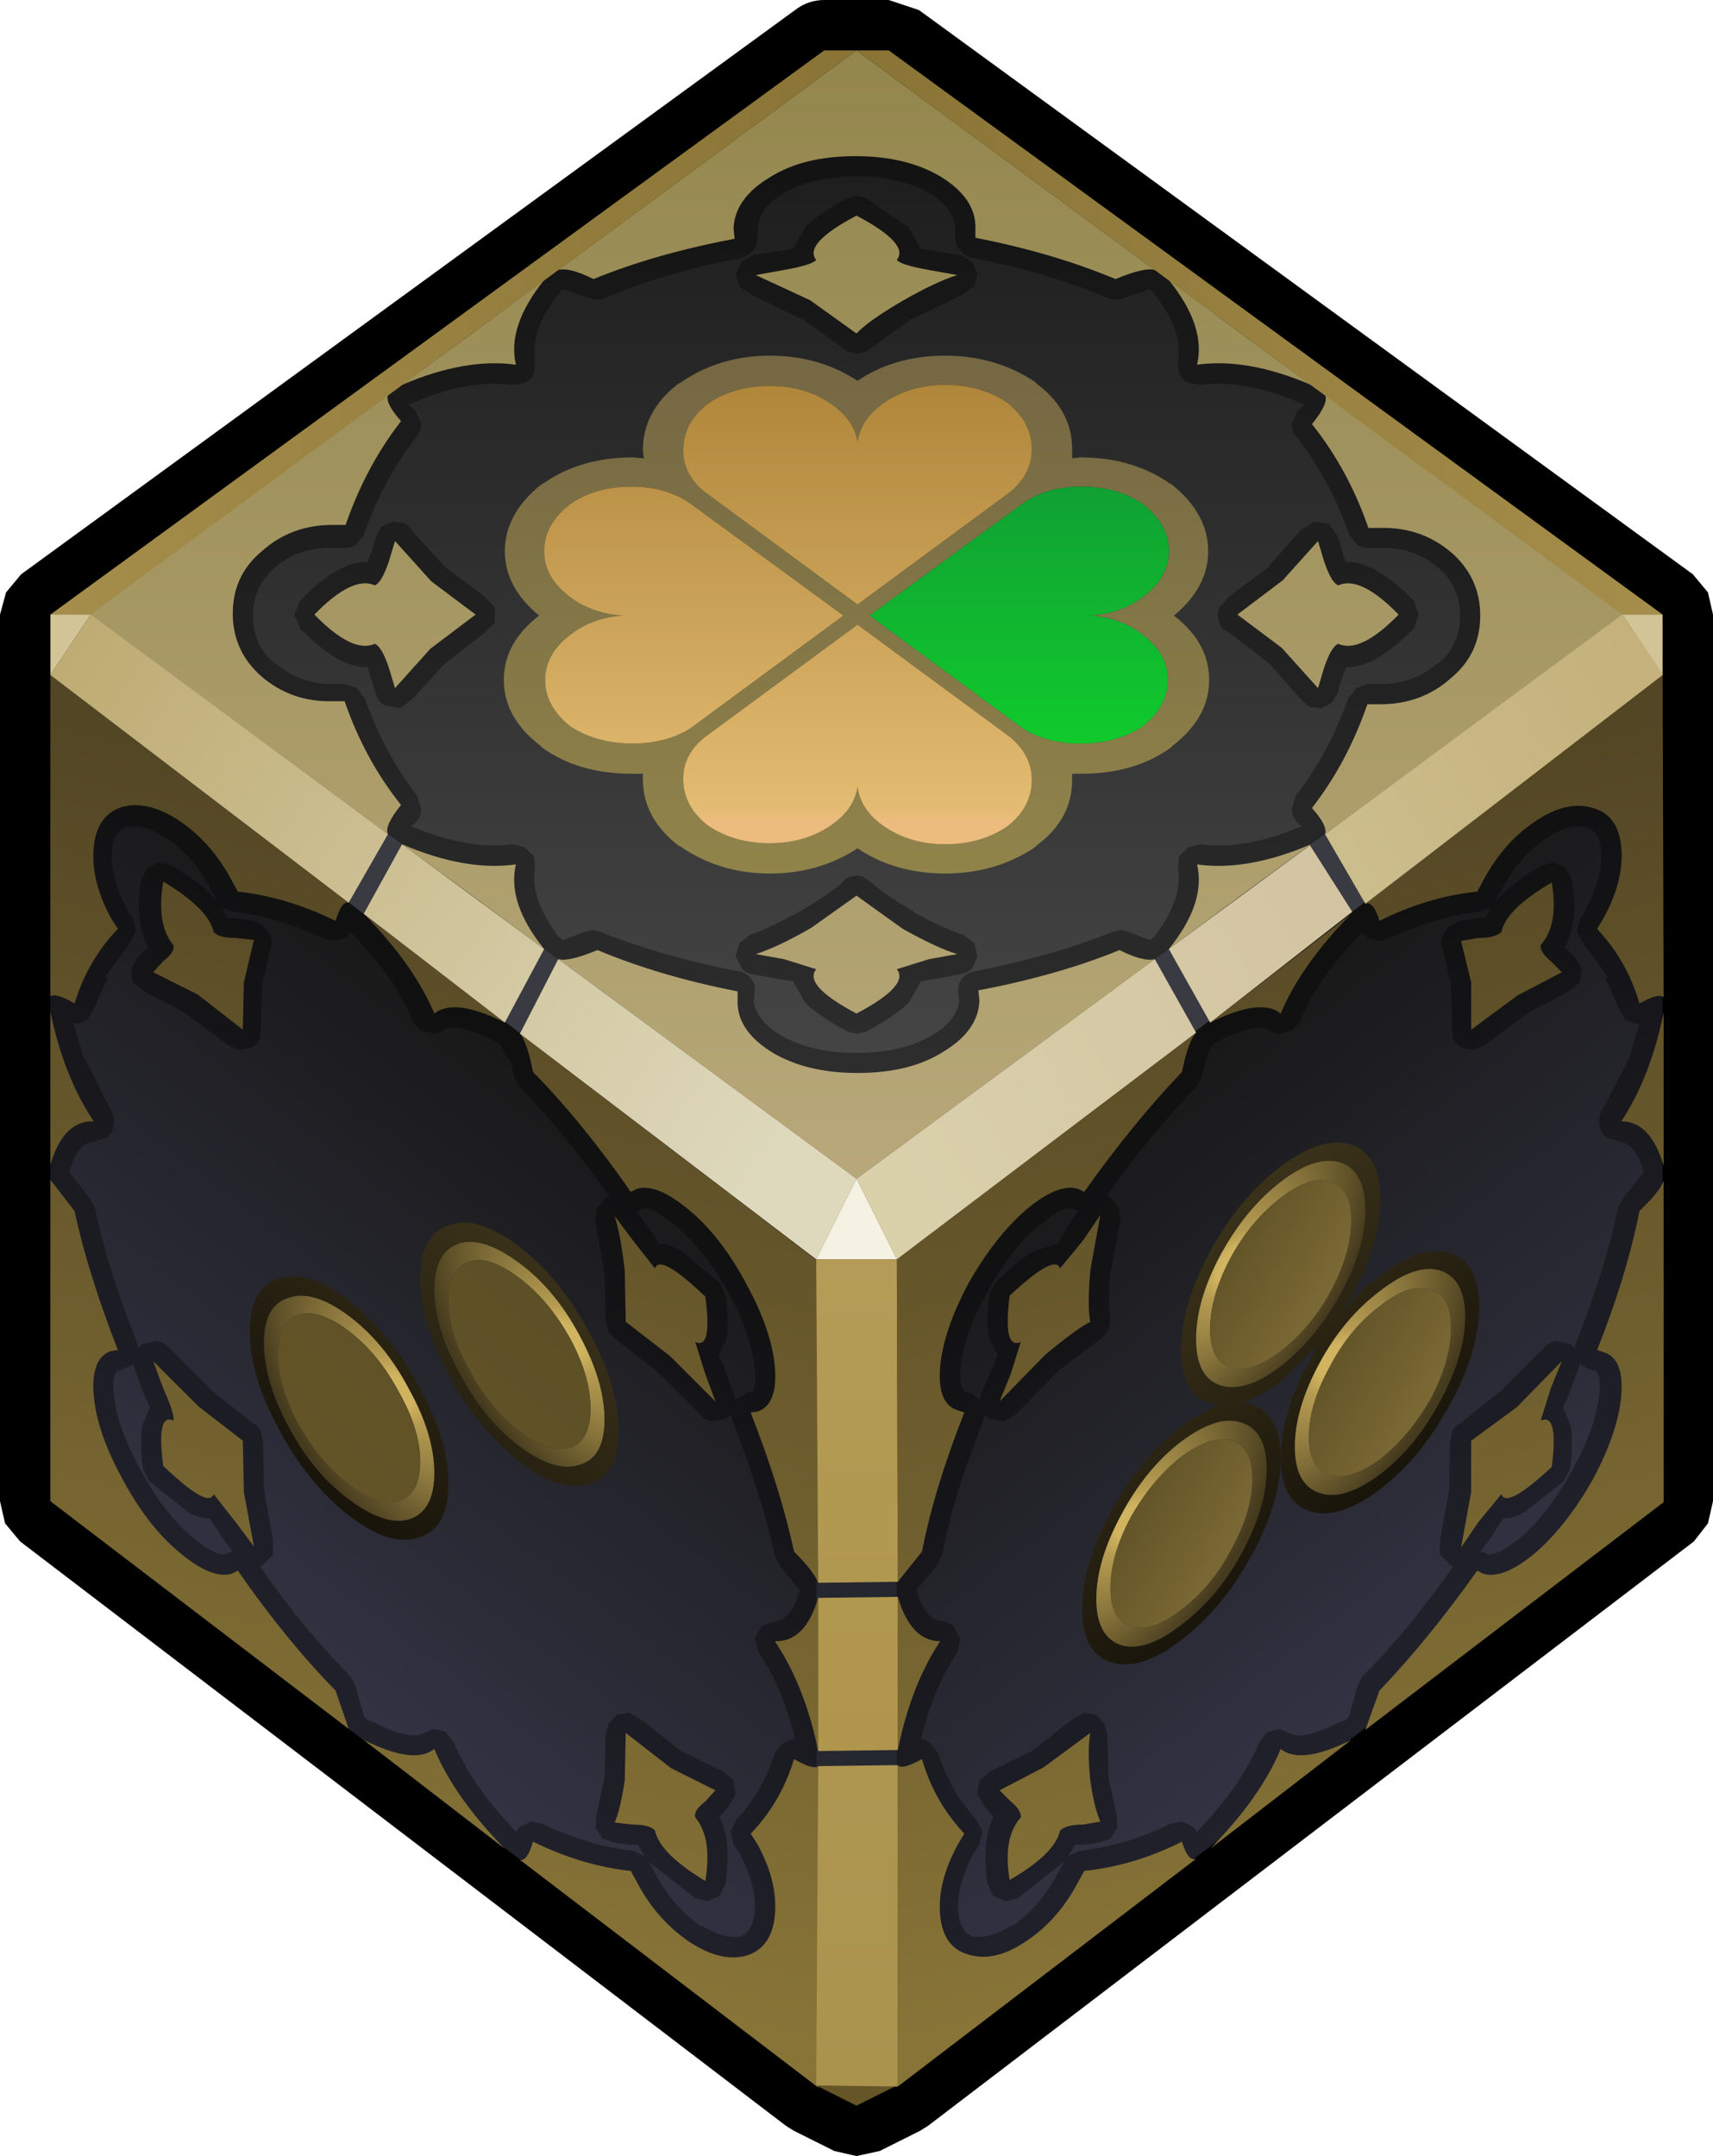 <?xml version="1.0" encoding="UTF-8" standalone="no"?>
<svg xmlns:xlink="http://www.w3.org/1999/xlink" height="107.0px" width="85.0px" xmlns="http://www.w3.org/2000/svg">
  <g transform="matrix(1.0, 0.0, 0.0, 1.0, 42.5, 52.5)">
    <path d="M3.1 -52.0 L41.5 -24.0 42.25 -23.1 42.5 -22.0 42.5 22.0 42.25 23.1 41.55 24.0 3.55 53.0 3.15 53.25 1.15 54.25 0.0 54.5 -1.1 54.25 -3.1 53.25 -3.5 53.0 -41.5 24.0 -42.25 23.1 -42.5 22.0 -42.5 -22.0 -42.2 -23.1 -41.45 -24.0 -3.05 -52.0 Q-2.4 -52.5 -1.6 -52.5 L1.6 -52.5 3.1 -52.0" fill="#000000" fill-rule="evenodd" stroke="none"/>
    <path d="M38.0 -22.0 L40.0 -19.0 2.0 10.0 0.0 6.0 38.0 -22.0 M-40.0 -19.0 L-38.0 -22.0 0.0 6.0 -2.0 10.0 -40.0 -19.0" fill="#595966" fill-rule="evenodd" stroke="none"/>
    <path d="M-38.0 -22.0 L0.0 -50.0 38.0 -22.0 0.0 6.0 -38.0 -22.0" fill="url(#gradient0)" fill-rule="evenodd" stroke="none"/>
    <path d="M0.0 6.0 L2.0 10.0 -2.0 10.0 0.0 6.0" fill="#f5f2eb" fill-rule="evenodd" stroke="none"/>
    <path d="M40.0 -19.0 L40.0 22.0 2.0 51.0 2.0 10.0 40.0 -19.0" fill="url(#gradient1)" fill-rule="evenodd" stroke="none"/>
    <path d="M2.0 51.0 L-2.0 51.0 -2.0 10.0 2.0 10.0 2.0 51.0" fill="url(#gradient2)" fill-rule="evenodd" stroke="none"/>
    <path d="M-2.0 51.0 L-40.0 22.0 -40.0 -19.0 -2.0 10.0 -2.0 51.0" fill="url(#gradient3)" fill-rule="evenodd" stroke="none"/>
    <path d="M0.6 -50.8 L15.4 -39.9 15.7 -39.6 16.1 -39.4 23.15 -34.2 23.45 -33.85 23.85 -33.7 38.65 -22.8 39.0 -22.35 40.85 -19.6 41.05 -18.95 41.05 -3.0 41.0 -2.6 40.95 -2.55 41.0 -2.3 41.0 5.3 40.9 5.7 41.0 6.05 41.0 22.0 40.9 22.45 40.6 22.8 25.8 34.1 25.35 34.3 25.05 34.65 18.05 40.05 17.6 40.25 17.3 40.6 2.5 51.9 1.8 52.1 1.45 52.0 0.0 52.05 -1.45 52.0 -1.8 52.1 -2.5 51.9 -17.3 40.6 -17.6 40.25 -18.05 40.05 -25.05 34.65 -25.35 34.3 -25.8 34.1 -40.6 22.8 -40.9 22.45 -41.0 22.0 -41.0 6.05 -40.9 5.7 -41.0 5.3 -41.0 -2.3 -40.95 -2.55 -41.0 -2.6 -41.05 -3.0 -41.05 -18.95 -40.85 -19.6 -39.0 -22.35 -38.65 -22.8 -23.85 -33.7 -23.45 -33.85 -23.15 -34.2 -16.1 -39.4 -15.7 -39.6 -15.4 -39.9 -0.6 -50.8 0.0 -51.0 0.6 -50.8 M22.15 -32.45 Q19.3 -33.7 17.05 -33.4 L16.45 -33.5 Q16.1 -33.7 16.0 -34.0 L15.95 -34.6 Q16.2 -36.15 14.75 -37.95 L14.65 -38.1 14.55 -38.15 13.25 -37.7 Q12.85 -37.55 12.5 -37.7 9.45 -39.0 5.7 -39.7 5.35 -39.8 5.15 -40.05 4.9 -40.35 4.9 -40.7 L4.9 -41.15 Q4.85 -42.15 3.65 -42.9 2.15 -43.75 0.0 -43.75 -2.15 -43.75 -3.65 -42.9 -4.85 -42.15 -4.9 -41.15 L-4.9 -40.7 Q-4.9 -40.35 -5.15 -40.05 -5.35 -39.8 -5.7 -39.7 -9.45 -39.0 -12.5 -37.7 -12.85 -37.55 -13.25 -37.7 L-14.55 -38.15 -14.65 -38.1 -14.75 -37.95 Q-16.2 -36.15 -15.95 -34.6 L-16.0 -34.0 Q-16.1 -33.7 -16.45 -33.5 L-17.05 -33.4 Q-19.3 -33.7 -22.15 -32.45 L-22.25 -32.45 -21.85 -32.05 -21.6 -31.45 Q-21.6 -31.1 -21.85 -30.8 -23.5 -28.7 -24.45 -25.95 L-24.85 -25.45 Q-25.1 -25.3 -25.4 -25.3 L-26.05 -25.3 Q-27.7 -25.35 -28.9 -24.3 -29.95 -23.35 -29.95 -21.95 -29.95 -20.5 -28.9 -19.6 L-28.85 -19.6 Q-27.65 -18.55 -26.0 -18.55 L-25.35 -18.55 -24.8 -18.35 -24.4 -17.85 Q-23.45 -15.15 -21.8 -13.0 L-21.6 -12.35 Q-21.6 -12.0 -21.85 -11.7 L-22.1 -11.5 Q-19.3 -10.3 -17.05 -10.6 L-16.45 -10.45 -16.0 -10.0 -15.95 -9.35 Q-16.2 -7.95 -14.85 -6.1 L-14.75 -6.0 -14.7 -5.95 -14.65 -5.9 -14.55 -5.85 -13.5 -6.25 -13.1 -6.35 -12.7 -6.25 Q-9.7 -5.05 -5.9 -4.3 -5.5 -4.25 -5.25 -3.95 -5.0 -3.65 -5.05 -3.25 L-5.1 -2.8 Q-4.95 -1.85 -3.8 -1.15 -2.3 -0.25 -0.05 -0.25 L0.05 -0.25 Q2.3 -0.25 3.8 -1.15 4.95 -1.85 5.1 -2.8 L5.05 -3.25 Q5.0 -3.65 5.25 -3.95 5.5 -4.25 5.9 -4.3 9.7 -5.05 12.7 -6.25 L13.1 -6.35 13.5 -6.25 14.55 -5.85 14.65 -5.9 14.7 -5.95 14.75 -6.0 14.85 -6.1 Q16.2 -7.95 15.95 -9.35 L16.0 -10.0 16.45 -10.45 17.05 -10.6 Q19.3 -10.3 22.1 -11.5 L21.85 -11.7 Q21.6 -12.0 21.6 -12.35 L21.8 -13.0 Q23.45 -15.15 24.4 -17.85 L24.8 -18.35 25.35 -18.55 26.0 -18.55 Q27.65 -18.55 28.85 -19.6 L28.9 -19.6 Q29.95 -20.5 29.95 -21.95 29.95 -23.35 28.9 -24.3 27.7 -25.35 26.05 -25.3 L25.4 -25.3 Q25.1 -25.3 24.85 -25.45 L24.45 -25.95 Q23.5 -28.7 21.85 -30.8 21.6 -31.1 21.6 -31.45 L21.85 -32.05 22.25 -32.45 22.15 -32.45 M22.7 -26.6 L23.45 -26.5 23.9 -25.85 24.15 -25.0 24.15 -24.95 24.3 -24.6 Q25.65 -24.7 27.65 -22.7 L27.9 -22.0 27.65 -21.3 Q25.65 -19.3 24.3 -19.4 L24.15 -19.0 24.15 -18.95 Q23.95 -18.55 23.9 -18.15 L23.6 -17.65 23.1 -17.35 22.5 -17.4 22.05 -17.8 20.45 -19.6 18.5 -21.1 Q18.1 -21.25 18.0 -21.6 17.85 -22.0 18.0 -22.35 L18.5 -22.9 20.5 -24.4 20.45 -24.4 22.05 -26.2 22.7 -26.6 M0.5 -42.65 L2.6 -41.2 3.2 -40.15 3.8 -40.05 5.15 -39.85 5.75 -39.5 6.0 -38.9 5.85 -38.3 5.3 -37.9 2.75 -36.65 2.75 -36.7 0.75 -35.25 Q0.55 -35.05 0.3 -35.0 L0.0 -34.95 -0.25 -35.0 Q-0.55 -35.05 -0.7 -35.25 L-2.8 -36.75 -2.8 -36.7 -5.25 -37.9 -5.8 -38.25 -6.0 -38.9 -5.7 -39.5 -5.15 -39.85 -3.8 -40.05 -3.75 -40.05 -3.15 -40.15 -2.55 -41.2 Q-2.0 -41.85 -0.45 -42.65 L0.0 -42.8 0.5 -42.65 M0.3 -9.0 L0.75 -8.7 Q1.25 -8.2 2.85 -7.25 L2.8 -7.25 Q4.35 -6.4 5.3 -6.1 L5.85 -5.7 6.0 -5.05 5.75 -4.45 Q5.5 -4.2 5.15 -4.15 L3.8 -3.9 3.2 -3.8 2.6 -2.75 Q2.0 -2.15 0.5 -1.3 L0.0 -1.2 -0.45 -1.3 Q-2.0 -2.15 -2.55 -2.75 L-3.15 -3.8 -3.75 -3.9 -3.8 -3.9 -5.15 -4.15 Q-5.5 -4.2 -5.7 -4.45 L-6.0 -5.05 -5.8 -5.7 -5.3 -6.1 Q-4.3 -6.45 -2.75 -7.3 -1.25 -8.2 -0.7 -8.7 -0.55 -8.95 -0.25 -9.0 L0.0 -9.05 0.3 -9.0 M17.85 -0.75 L17.75 -0.75 17.6 -0.55 17.35 0.0 17.15 0.9 16.9 1.4 Q14.65 3.7 12.4 6.85 L12.55 6.9 13.0 7.4 13.1 8.05 12.6 10.7 12.6 10.65 Q12.45 12.25 12.6 12.9 L12.5 13.55 12.05 14.0 10.05 15.5 10.0 15.55 7.9 17.7 7.3 18.05 6.6 17.9 6.35 17.7 6.3 18.0 Q4.8 21.7 4.25 24.7 L3.95 25.25 3.0 26.35 3.0 26.4 3.0 26.5 Q3.4 27.8 4.15 27.95 4.5 27.95 4.8 28.2 L5.15 28.85 5.0 29.5 Q3.8 31.3 3.2 33.8 3.5 33.85 3.7 34.05 L4.05 34.5 Q4.65 36.4 5.95 37.8 L6.25 38.4 6.1 39.05 5.75 39.55 5.75 39.6 Q4.95 41.1 5.05 42.45 5.15 43.35 5.75 43.6 L5.7 43.6 Q6.6 43.75 7.7 43.05 L7.7 43.1 Q9.15 42.1 10.0 40.45 L10.3 39.9 8.0 41.7 7.4 41.85 6.8 41.6 6.5 41.0 Q6.2 38.85 6.8 37.65 L6.65 37.5 6.35 37.15 6.0 36.55 6.1 35.85 6.65 35.4 8.7 34.4 10.75 32.8 11.3 32.5 11.9 32.6 12.3 33.05 12.45 33.6 12.5 35.7 12.9 37.55 12.95 38.2 12.6 38.75 12.0 38.95 11.3 39.05 11.1 39.05 10.85 39.05 10.5 39.65 10.65 39.55 11.1 39.35 Q13.35 39.1 15.6 38.0 L16.15 37.9 16.7 38.15 16.9 38.4 Q19.1 36.1 20.0 33.95 L20.4 33.45 21.0 33.3 21.55 33.55 Q22.25 33.85 24.0 32.95 L24.3 32.85 24.45 32.65 24.85 31.2 25.1 30.7 Q27.4 28.4 29.6 25.25 L29.45 25.15 28.95 24.65 28.95 23.95 29.4 21.45 29.45 19.15 29.55 18.55 Q29.7 18.25 30.0 18.1 L31.95 16.55 34.1 14.4 Q34.35 14.1 34.75 14.05 L35.4 14.2 35.65 14.4 35.7 14.15 Q37.2 10.35 37.8 7.4 L38.1 6.9 39.05 5.7 39.05 5.6 Q38.65 4.25 37.85 4.15 L37.2 3.95 Q36.9 3.7 36.85 3.3 36.8 2.9 37.0 2.6 L38.35 0.0 38.85 -1.7 38.75 -1.7 38.7 -1.7 38.6 -1.7 38.15 -1.9 37.85 -2.4 37.15 -4.0 37.3 -4.0 36.05 -5.7 35.75 -6.3 35.9 -6.9 36.2 -7.35 36.2 -7.4 Q37.05 -9.0 36.95 -10.35 36.85 -11.2 36.3 -11.4 L36.25 -11.45 Q35.35 -11.65 34.25 -10.9 32.85 -10.0 32.0 -8.3 L31.7 -7.75 Q32.45 -8.65 34.0 -9.55 L34.65 -9.7 35.2 -9.4 35.5 -8.85 Q35.85 -6.75 35.15 -5.5 L35.2 -5.45 35.65 -5.0 36.0 -4.4 35.9 -3.75 35.35 -3.3 33.35 -2.25 31.2 -0.65 30.65 -0.4 30.05 -0.5 Q29.75 -0.65 29.6 -0.95 L29.55 -1.55 29.5 -3.6 29.1 -5.35 Q28.95 -5.7 29.05 -6.0 L29.35 -6.5 29.9 -6.8 30.65 -6.9 30.85 -6.95 31.2 -6.95 31.5 -7.5 31.35 -7.4 30.9 -7.25 Q28.65 -7.0 26.4 -5.9 L25.85 -5.8 25.3 -6.0 25.1 -6.25 Q22.9 -4.0 22.0 -1.8 L21.6 -1.35 21.0 -1.2 Q20.7 -1.2 20.45 -1.4 19.8 -1.75 18.1 -0.9 L18.0 -0.85 17.9 -0.8 17.85 -0.75 M36.85 16.7 Q36.95 15.8 36.7 15.55 L36.5 15.5 35.95 15.25 35.9 15.15 35.8 15.5 35.35 16.7 35.3 16.8 35.05 17.35 35.4 18.15 Q35.6 18.8 35.4 20.4 L35.1 21.0 33.15 22.55 Q32.5 22.9 32.1 22.85 L31.6 23.6 31.6 23.65 30.95 24.5 31.15 24.55 31.35 24.65 Q31.95 24.65 33.0 23.75 34.4 22.55 35.55 20.4 36.7 18.3 36.85 16.7 M10.4 8.5 L11.0 7.6 10.85 7.55 10.65 7.45 Q10.05 7.45 9.05 8.35 L9.05 8.3 Q7.6 9.55 6.45 11.7 5.3 13.8 5.15 15.45 5.1 16.3 5.35 16.55 L5.4 16.55 5.7 16.65 6.1 16.95 6.2 16.65 6.75 15.35 7.0 14.75 6.6 13.95 Q6.4 13.25 6.6 11.7 L6.95 11.1 Q8.15 9.9 8.9 9.55 L9.9 9.25 9.95 9.25 10.45 8.5 10.4 8.5 M0.0 34.15 L1.05 34.15 1.05 27.05 -0.9 27.05 -0.9 34.15 0.0 34.15 M-23.05 -26.6 L-22.5 -26.55 Q-22.2 -26.45 -22.05 -26.15 L-20.4 -24.35 -18.45 -22.9 -17.95 -22.35 -17.95 -21.6 -18.45 -21.1 -20.45 -19.55 -22.05 -17.8 -22.65 -17.35 -23.4 -17.5 Q-23.8 -17.7 -23.85 -18.1 L-24.15 -19.0 -24.25 -19.4 Q-25.65 -19.3 -27.6 -21.3 L-27.9 -22.0 -27.6 -22.7 Q-25.65 -24.7 -24.25 -24.6 L-24.15 -24.95 -24.1 -25.0 -23.85 -25.85 -23.6 -26.35 -23.05 -26.6 M-35.2 -9.4 L-34.65 -9.7 -34.0 -9.55 Q-32.45 -8.65 -31.7 -7.75 L-32.0 -8.3 Q-32.85 -10.0 -34.25 -10.9 -35.35 -11.65 -36.25 -11.45 L-36.3 -11.4 Q-36.85 -11.2 -36.95 -10.35 -37.05 -9.0 -36.2 -7.4 L-36.2 -7.35 -35.9 -6.9 -35.75 -6.3 -36.05 -5.7 -37.3 -4.0 -37.15 -4.0 -37.85 -2.4 -38.15 -1.9 -38.6 -1.7 -38.7 -1.7 -38.75 -1.7 -38.85 -1.7 -38.35 0.0 -38.3 0.0 -37.0 2.6 Q-36.8 2.9 -36.85 3.3 -36.9 3.7 -37.2 3.95 L-37.85 4.15 Q-38.65 4.25 -39.05 5.6 L-39.05 5.7 -38.1 6.9 -37.8 7.4 Q-37.2 10.35 -35.7 14.15 L-35.65 14.4 -35.4 14.2 -34.75 14.05 Q-34.35 14.1 -34.1 14.4 L-31.95 16.55 -30.0 18.1 Q-29.7 18.25 -29.55 18.55 L-29.45 19.15 -29.4 21.45 -28.95 23.95 -28.95 24.65 -29.45 25.15 -29.6 25.25 Q-27.4 28.4 -25.1 30.7 L-24.85 31.2 -24.45 32.65 -24.3 32.85 -24.0 32.95 Q-22.25 33.85 -21.55 33.55 L-21.0 33.3 -20.4 33.45 -20.0 33.95 Q-19.1 36.1 -16.9 38.4 L-16.7 38.15 -16.15 37.9 -15.6 38.0 Q-13.35 39.1 -11.1 39.35 L-10.65 39.55 -10.5 39.65 -10.85 39.05 -11.1 39.05 -11.3 39.05 -12.0 38.95 -12.6 38.75 -12.95 38.2 -12.9 37.55 -12.5 35.7 -12.45 33.6 -12.3 33.05 -11.9 32.6 -11.3 32.5 -10.75 32.8 -8.7 34.4 -6.65 35.4 -6.1 35.85 -6.0 36.55 -6.35 37.15 -6.65 37.5 -6.8 37.65 Q-6.2 38.85 -6.5 41.0 L-6.8 41.6 -7.4 41.85 -8.0 41.7 -10.3 39.9 -10.0 40.45 Q-9.15 42.1 -7.7 43.1 L-7.7 43.05 Q-6.6 43.75 -5.7 43.6 L-5.75 43.6 Q-5.15 43.35 -5.05 42.45 -4.95 41.1 -5.75 39.6 L-5.75 39.55 -6.1 39.05 -6.25 38.4 -5.95 37.8 Q-4.65 36.4 -4.05 34.5 L-3.7 34.05 -3.15 33.8 -3.05 33.8 Q-3.65 31.3 -4.85 29.5 L-5.05 28.8 -4.7 28.2 -4.0 27.95 Q-3.25 27.85 -2.85 26.55 L-2.8 26.45 -3.8 25.2 -4.05 24.7 Q-4.7 21.75 -6.15 18.0 L-6.25 17.7 -6.45 17.9 -7.15 18.05 Q-7.55 18.0 -7.75 17.7 L-9.9 15.55 -11.9 14.0 -12.3 13.6 -12.45 12.95 -12.5 10.7 -12.95 8.15 -12.9 7.5 -12.45 6.95 -12.25 6.9 Q-14.5 3.7 -16.75 1.4 L-17.0 0.9 -17.2 0.0 -17.35 0.0 -17.6 -0.55 -17.75 -0.75 -17.85 -0.75 -17.9 -0.8 -18.0 -0.85 -18.1 -0.9 Q-19.8 -1.75 -20.45 -1.4 -20.7 -1.2 -21.0 -1.2 L-21.6 -1.35 -22.0 -1.8 Q-22.9 -4.0 -25.1 -6.25 L-25.3 -6.0 -25.85 -5.8 -26.4 -5.9 Q-28.65 -7.0 -30.9 -7.25 L-31.35 -7.4 -31.5 -7.5 -31.2 -6.95 -30.85 -6.95 -30.65 -6.9 -29.9 -6.8 -29.35 -6.5 -29.05 -6.0 Q-28.95 -5.7 -29.1 -5.35 L-29.5 -3.6 -29.55 -1.55 -29.6 -0.95 Q-29.75 -0.65 -30.05 -0.5 L-30.65 -0.4 -31.2 -0.65 -33.35 -2.25 -35.35 -3.3 -35.9 -3.75 -36.0 -4.4 -35.65 -5.0 -35.2 -5.45 -35.15 -5.5 Q-35.85 -6.75 -35.5 -8.85 L-35.2 -9.4 M-9.75 9.25 Q-9.4 9.2 -8.75 9.55 L-6.8 11.15 -6.5 11.75 Q-6.3 13.3 -6.45 13.95 L-6.85 14.75 -6.55 15.3 -6.55 15.45 -6.1 16.65 -6.0 16.95 -5.9 16.9 -5.4 16.6 -5.2 16.6 Q-4.95 16.3 -5.05 15.45 -5.2 13.8 -6.3 11.75 -7.5 9.55 -8.9 8.4 -9.95 7.5 -10.55 7.45 L-10.75 7.55 -10.9 7.65 -10.3 8.45 -10.25 8.5 -9.8 9.25 -9.75 9.25 M-35.05 17.35 L-35.3 16.8 -35.35 16.7 -35.8 15.5 -35.9 15.15 -35.95 15.25 -36.5 15.5 -36.7 15.55 Q-36.95 15.8 -36.85 16.7 -36.7 18.3 -35.55 20.4 -34.4 22.55 -33.0 23.75 -31.95 24.65 -31.35 24.65 L-31.15 24.55 -30.95 24.5 -31.6 23.65 -31.6 23.6 -32.1 22.85 Q-32.5 22.9 -33.15 22.55 L-35.1 21.0 -35.4 20.4 Q-35.6 18.8 -35.4 18.15 L-35.05 17.35" fill="#000000" fill-opacity="0.353" fill-rule="evenodd" stroke="none"/>
    <path d="M26.0 -26.3 L25.4 -26.3 Q24.4 -29.2 22.6 -31.45 23.45 -32.5 23.25 -32.9 L38.05 -22.0 23.25 -11.1 Q23.4 -11.5 22.6 -12.4 24.35 -14.65 25.35 -17.55 L26.0 -17.55 Q28.05 -17.55 29.5 -18.85 30.95 -20.05 30.95 -21.95 30.95 -23.8 29.55 -25.05 28.05 -26.35 26.0 -26.3 M12.85 -38.65 Q9.75 -39.95 5.9 -40.7 L5.9 -41.15 Q5.95 -42.65 4.15 -43.75 2.45 -44.75 -0.05 -44.75 -2.65 -44.75 -4.3 -43.7 -6.05 -42.65 -6.1 -41.15 L-6.05 -40.65 Q-10.0 -39.9 -13.05 -38.65 -14.25 -39.25 -14.8 -39.1 L0.0 -50.0 14.8 -39.1 Q14.3 -39.25 12.85 -38.65 M3.6 -39.1 L5.0 -38.85 Q3.9 -38.5 2.25 -37.55 0.55 -36.55 0.0 -35.95 L-2.3 -37.6 -5.0 -38.85 -3.6 -39.1 Q-2.2 -39.35 -2.0 -39.6 -2.65 -40.4 0.0 -41.8 2.65 -40.4 2.0 -39.6 2.2 -39.35 3.6 -39.1 M19.0 -36.0 L22.55 -33.4 Q19.4 -34.75 16.9 -34.4 17.35 -36.3 15.5 -38.6 L19.0 -36.0 M2.3 -6.4 Q4.0 -5.45 5.0 -5.15 L3.6 -4.9 2.0 -4.4 Q2.65 -3.6 0.0 -2.2 -2.65 -3.6 -2.0 -4.4 L-3.6 -4.9 -5.0 -5.15 Q-3.9 -5.5 -2.25 -6.45 L0.0 -8.05 2.3 -6.4 M6.05 -3.35 Q10.0 -4.1 13.05 -5.35 14.25 -4.75 14.8 -4.9 L0.0 6.0 -14.8 -4.9 Q-14.3 -4.75 -12.85 -5.35 -9.75 -4.05 -5.9 -3.3 L-5.9 -2.85 Q-5.95 -1.35 -4.15 -0.25 -2.45 0.75 0.05 0.75 2.65 0.75 4.3 -0.3 6.05 -1.35 6.1 -2.85 L6.05 -3.35 M16.9 -9.6 Q19.4 -9.25 22.55 -10.6 L19.0 -8.0 15.5 -5.4 Q17.35 -7.7 16.9 -9.6 M23.9 -23.45 Q25.0 -23.95 26.9 -22.0 25.0 -20.05 23.9 -20.55 23.55 -20.4 23.2 -19.35 L22.9 -18.35 21.1 -20.35 18.9 -22.0 21.15 -23.7 22.9 -25.65 23.2 -24.65 Q23.55 -23.6 23.9 -23.45 M-16.9 -34.4 Q-19.4 -34.75 -22.55 -33.4 L-19.0 -36.0 -15.5 -38.6 Q-17.35 -36.3 -16.9 -34.4 M-26.0 -26.45 Q-28.05 -26.45 -29.5 -25.15 -30.95 -23.95 -30.95 -22.05 -30.95 -20.2 -29.55 -18.95 -28.05 -17.65 -26.0 -17.7 L-25.4 -17.7 Q-24.4 -14.8 -22.6 -12.55 -23.45 -11.5 -23.25 -11.1 L-38.05 -22.0 -23.25 -32.9 Q-23.4 -32.5 -22.6 -31.6 -24.35 -29.35 -25.35 -26.45 L-26.0 -26.45 M-23.2 -24.65 L-22.9 -25.65 -21.1 -23.65 -18.9 -22.0 -21.15 -20.3 -22.9 -18.35 -23.2 -19.35 Q-23.55 -20.4 -23.9 -20.55 -25.0 -20.05 -26.9 -22.0 -25.0 -23.95 -23.9 -23.45 -23.55 -23.6 -23.2 -24.65 M-19.0 -8.0 L-22.55 -10.6 Q-19.4 -9.25 -16.9 -9.6 -17.35 -7.7 -15.5 -5.4 L-19.0 -8.0" fill="url(#gradient4)" fill-rule="evenodd" stroke="none"/>
    <path d="M1.35 -32.5 Q0.2 -31.7 0.05 -30.55 -0.1 -31.65 -1.25 -32.45 -2.55 -33.35 -4.3 -33.35 -6.1 -33.35 -7.4 -32.45 -8.6 -31.5 -8.6 -30.15 -8.6 -28.95 -7.55 -28.1 L0.05 -22.5 7.65 -28.1 Q8.7 -29.0 8.7 -30.2 8.7 -31.55 7.5 -32.5 6.2 -33.4 4.4 -33.4 2.65 -33.4 1.35 -32.5 M8.95 -33.45 Q10.7 -32.15 10.7 -30.2 L10.7 -29.75 11.1 -29.8 Q13.7 -29.8 15.55 -28.5 L15.65 -28.45 Q17.45 -27.0 17.45 -25.15 17.45 -23.35 15.75 -21.95 17.5 -20.6 17.5 -18.75 17.5 -16.9 15.7 -15.5 L15.6 -15.4 Q13.8 -14.1 11.15 -14.1 L10.7 -14.1 10.7 -13.8 Q10.7 -11.85 8.95 -10.55 L8.85 -10.45 Q6.9 -9.15 4.4 -9.15 1.9 -9.15 0.05 -10.4 -1.85 -9.15 -4.3 -9.15 -6.8 -9.15 -8.75 -10.5 L-8.85 -10.55 Q-10.6 -11.9 -10.6 -13.85 L-10.6 -14.1 -11.15 -14.1 Q-13.8 -14.1 -15.6 -15.4 L-15.7 -15.5 Q-17.5 -16.9 -17.5 -18.75 -17.5 -20.6 -15.75 -21.95 -17.45 -23.35 -17.45 -25.15 -17.45 -27.0 -15.65 -28.45 L-15.55 -28.5 Q-13.7 -29.8 -11.1 -29.8 L-10.55 -29.75 -10.6 -30.15 Q-10.6 -32.1 -8.85 -33.45 L-8.75 -33.5 Q-6.8 -34.85 -4.3 -34.85 -1.85 -34.85 0.05 -33.6 1.9 -34.85 4.4 -34.85 6.9 -34.85 8.85 -33.55 L8.95 -33.45 M14.25 -27.45 Q13.0 -28.35 11.15 -28.35 9.5 -28.35 8.3 -27.55 L0.65 -21.95 8.25 -16.35 Q9.45 -15.6 11.1 -15.6 12.9 -15.6 14.2 -16.45 15.45 -17.45 15.45 -18.75 15.45 -20.05 14.2 -21.0 13.1 -21.85 11.6 -21.95 13.15 -22.05 14.25 -22.9 15.5 -23.85 15.5 -25.15 15.5 -26.45 14.25 -27.45 M7.65 -15.9 L0.05 -21.5 -7.55 -15.9 Q-8.6 -15.05 -8.6 -13.85 -8.6 -12.5 -7.4 -11.55 -6.1 -10.65 -4.3 -10.65 -2.55 -10.65 -1.25 -11.55 -0.1 -12.35 0.05 -13.45 0.2 -12.3 1.35 -11.5 2.65 -10.6 4.4 -10.6 6.2 -10.6 7.5 -11.5 8.7 -12.45 8.7 -13.8 8.7 -15.0 7.65 -15.9 M-14.25 -27.45 Q-15.5 -26.45 -15.5 -25.15 -15.5 -23.85 -14.25 -22.9 -13.15 -22.05 -11.6 -21.95 -13.1 -21.85 -14.2 -21.0 -15.45 -20.05 -15.45 -18.75 -15.45 -17.45 -14.2 -16.45 -12.9 -15.6 -11.1 -15.6 -9.45 -15.6 -8.25 -16.35 L-0.65 -21.95 -8.3 -27.55 Q-9.5 -28.35 -11.15 -28.35 -13.0 -28.35 -14.25 -27.45" fill="url(#gradient5)" fill-rule="evenodd" stroke="none"/>
    <path d="M32.0 -6.25 Q32.25 -7.4 34.5 -8.7 34.85 -6.6 33.95 -5.6 33.9 -5.25 34.45 -4.8 L35.0 -4.25 32.8 -3.1 30.5 -1.4 30.5 -3.75 30.0 -5.8 30.85 -5.95 Q31.7 -5.95 32.0 -6.25 M25.95 -6.8 Q25.65 -7.8 25.25 -7.65 L40.0 -19.05 40.05 -3.0 Q39.85 -3.25 38.85 -2.7 38.25 -4.8 36.75 -6.4 L37.05 -6.9 Q38.1 -8.8 37.95 -10.45 37.8 -12.05 36.55 -12.4 35.25 -12.8 33.7 -11.75 32.1 -10.7 31.1 -8.8 L30.8 -8.25 Q28.35 -8.0 25.95 -6.8 M24.55 -7.15 Q22.05 -4.6 21.05 -2.2 20.05 -3.0 17.55 -1.75 L21.05 -4.45 24.55 -7.15 M37.95 3.15 Q39.4 0.95 40.05 -2.25 L40.05 1.55 40.05 5.35 Q39.4 3.15 37.95 3.15 M40.05 6.1 L40.05 22.05 25.25 33.35 25.95 31.4 Q28.35 28.9 30.8 25.45 L31.1 25.6 Q32.1 25.9 33.7 24.55 35.25 23.2 36.55 20.9 37.8 18.55 37.95 16.75 38.1 14.9 37.05 14.6 L36.75 14.5 Q38.25 10.7 38.85 7.6 39.85 6.65 40.05 6.1 M35.0 15.05 L34.45 16.4 33.95 18.0 Q34.85 17.6 34.5 20.3 32.25 22.4 32.0 21.65 L30.85 23.05 30.0 24.3 30.5 21.55 30.5 19.0 32.75 17.35 35.0 15.05 M11.25 9.05 L12.1 7.8 11.6 10.55 Q11.45 12.4 11.6 13.1 10.9 13.45 9.35 14.75 L7.1 17.05 7.65 15.7 8.15 14.1 Q7.25 14.5 7.6 11.8 9.85 9.7 10.1 10.45 L11.25 9.05 M11.3 6.65 L11.0 6.5 Q10.0 6.2 8.4 7.55 6.85 8.9 5.55 11.2 4.3 13.55 4.15 15.35 4.0 17.2 5.05 17.5 L5.35 17.6 Q3.85 21.4 3.25 24.5 L2.05 26.0 2.0 10.0 16.85 -1.25 Q16.45 -0.8 16.15 0.7 13.75 3.2 11.3 6.65 M24.55 33.85 L21.05 36.55 17.55 39.25 Q20.05 36.7 21.05 34.3 22.05 35.1 24.55 33.85 M2.05 34.35 L2.05 30.55 2.05 26.75 Q2.7 28.95 4.15 28.95 2.7 31.15 2.05 34.35 M2.05 35.1 Q2.25 35.35 3.25 34.8 3.85 36.9 5.35 38.5 L5.05 39.0 Q4.0 40.9 4.15 42.55 4.3 44.15 5.55 44.5 6.85 44.9 8.4 43.85 10.0 42.8 11.0 40.9 L11.3 40.35 Q13.75 40.1 16.15 38.9 16.45 39.9 16.85 39.75 L2.05 51.05 2.05 35.1 M11.6 33.5 Q11.45 34.4 11.6 35.85 11.8 37.25 12.1 37.9 L11.25 38.05 Q10.4 38.05 10.1 38.35 9.85 39.5 7.6 40.8 7.25 38.7 8.15 37.7 8.2 37.35 7.65 36.9 L7.1 36.35 9.3 35.2 11.6 33.5" fill="url(#gradient6)" fill-rule="evenodd" stroke="none"/>
    <path d="M21.05 5.4 Q23.1 3.85 24.55 4.3 26.0 4.8 26.0 7.0 26.0 9.2 24.55 11.85 L24.1 12.6 Q24.95 11.55 26.0 10.8 28.0 9.25 29.45 9.7 30.9 10.15 30.9 12.35 30.9 14.55 29.45 17.2 28.0 19.85 26.0 21.4 23.95 22.95 22.5 22.5 21.1 22.05 21.05 19.95 21.0 22.15 19.6 24.7 18.15 27.35 16.1 28.9 14.1 30.45 12.65 30.0 11.2 29.55 11.2 27.35 11.2 25.15 12.65 22.5 14.1 19.85 16.1 18.3 17.15 17.55 18.0 17.25 L17.55 17.15 Q16.1 16.7 16.1 14.5 16.1 12.3 17.55 9.6 19.0 6.95 21.05 5.4 M21.05 6.15 Q19.3 7.5 18.05 9.8 16.85 12.05 16.85 13.95 16.85 15.85 18.05 16.25 19.3 16.65 21.05 15.3 22.8 13.95 24.05 11.65 25.25 9.45 25.25 7.55 25.25 5.65 24.05 5.2 22.8 4.8 21.05 6.15 M26.0 11.55 Q24.2 12.9 23.0 15.1 21.75 17.4 21.75 19.3 21.75 21.2 23.0 21.6 24.2 22.0 26.0 20.65 27.75 19.3 28.95 17.05 30.2 14.75 30.2 12.85 30.2 10.95 28.95 10.55 27.75 10.2 26.0 11.55 M22.5 15.0 L22.9 14.25 21.05 16.05 Q20.05 16.85 19.2 17.05 L19.6 17.2 Q21.0 17.65 21.05 19.75 21.1 17.55 22.5 15.0 M16.1 19.05 Q14.35 20.4 13.15 22.65 11.9 24.95 11.9 26.85 11.9 28.75 13.15 29.15 14.35 29.5 16.1 28.15 17.9 26.8 19.1 24.6 20.35 22.3 20.35 20.4 20.35 18.5 19.1 18.1 17.9 17.7 16.1 19.05" fill="url(#gradient7)" fill-rule="evenodd" stroke="none"/>
    <path d="M21.05 6.15 Q22.8 4.8 24.05 5.2 25.25 5.65 25.25 7.55 25.25 9.45 24.05 11.65 22.8 13.95 21.05 15.3 19.3 16.65 18.05 16.25 16.85 15.85 16.85 13.95 16.85 12.05 18.05 9.8 19.3 7.5 21.05 6.15 M24.55 8.05 Q24.55 6.45 23.55 6.15 22.55 5.8 21.05 6.95 19.55 8.1 18.55 9.95 17.55 11.85 17.55 13.45 17.55 15.05 18.55 15.35 19.55 15.7 21.05 14.55 22.55 13.4 23.55 11.55 24.55 9.65 24.55 8.05" fill="url(#gradient8)" fill-rule="evenodd" stroke="none"/>
    <path d="M24.55 8.05 Q24.55 9.65 23.55 11.55 22.55 13.4 21.05 14.55 19.55 15.7 18.55 15.35 17.55 15.05 17.55 13.45 17.55 11.85 18.55 9.95 19.55 8.1 21.05 6.95 22.55 5.8 23.55 6.15 24.55 6.45 24.55 8.05" fill="url(#gradient9)" fill-rule="evenodd" stroke="none"/>
    <path d="M26.0 11.55 Q27.75 10.2 28.95 10.55 30.2 10.95 30.2 12.85 30.2 14.75 28.95 17.05 27.75 19.3 26.0 20.65 24.2 22.0 23.0 21.6 21.75 21.2 21.75 19.3 21.75 17.4 23.0 15.1 24.2 12.9 26.0 11.55 M26.0 12.3 Q24.5 13.4 23.5 15.3 22.45 17.2 22.45 18.8 22.45 20.4 23.5 20.7 24.5 21.0 26.0 19.9 27.45 18.75 28.5 16.9 29.5 15.0 29.5 13.4 29.5 11.8 28.5 11.5 27.45 11.15 26.0 12.3" fill="url(#gradient10)" fill-rule="evenodd" stroke="none"/>
    <path d="M26.0 12.3 Q27.45 11.15 28.5 11.5 29.5 11.8 29.5 13.4 29.5 15.0 28.5 16.9 27.45 18.75 26.0 19.9 24.5 21.0 23.5 20.7 22.45 20.4 22.45 18.8 22.45 17.2 23.5 15.3 24.5 13.4 26.0 12.3" fill="url(#gradient11)" fill-rule="evenodd" stroke="none"/>
    <path d="M19.65 20.9 Q19.65 22.5 18.6 24.4 17.6 26.3 16.1 27.4 14.65 28.55 13.6 28.2 12.6 27.9 12.6 26.3 12.6 24.7 13.6 22.8 14.65 20.95 16.1 19.8 17.6 18.7 18.6 19.0 19.65 19.3 19.65 20.9" fill="url(#gradient12)" fill-rule="evenodd" stroke="none"/>
    <path d="M19.65 20.9 Q19.65 19.3 18.6 19.0 17.6 18.7 16.1 19.8 14.65 20.95 13.6 22.8 12.6 24.7 12.6 26.3 12.6 27.9 13.6 28.2 14.65 28.55 16.1 27.4 17.6 26.3 18.6 24.4 19.65 22.5 19.65 20.9 M16.1 19.05 Q17.9 17.7 19.1 18.1 20.35 18.5 20.35 20.4 20.35 22.3 19.1 24.6 17.9 26.8 16.1 28.15 14.35 29.5 13.15 29.15 11.9 28.75 11.9 26.85 11.9 24.95 13.15 22.65 14.35 20.4 16.1 19.05" fill="url(#gradient13)" fill-rule="evenodd" stroke="none"/>
    <path d="M-31.9 -6.25 Q-31.65 -5.95 -30.8 -5.95 L-29.9 -5.85 -30.4 -3.75 -30.45 -1.4 -32.7 -3.15 -34.9 -4.25 -34.4 -4.8 Q-33.8 -5.25 -33.9 -5.6 -34.75 -6.6 -34.4 -8.75 -32.15 -7.4 -31.9 -6.25 M-33.65 -11.8 Q-35.2 -12.8 -36.45 -12.45 -37.7 -12.05 -37.85 -10.45 -38.0 -8.8 -37.0 -6.95 L-36.65 -6.4 Q-38.15 -4.85 -38.8 -2.7 -39.75 -3.25 -40.0 -3.05 L-40.0 -19.0 -25.2 -7.7 Q-25.55 -7.8 -25.85 -6.8 -28.3 -8.0 -30.7 -8.25 L-31.0 -8.8 Q-32.0 -10.7 -33.65 -11.8 M-24.45 -7.15 L-20.95 -4.45 -17.45 -1.75 Q-19.95 -3.0 -20.95 -2.2 -21.95 -4.6 -24.45 -7.15 M-7.5 11.85 Q-7.15 14.5 -8.0 14.1 L-7.5 15.7 -7.0 17.05 -9.25 14.8 -11.45 13.1 -11.5 10.55 Q-11.7 8.8 -12.0 7.85 L-11.1 9.05 -10.0 10.45 Q-9.75 9.7 -7.5 11.85 M-5.45 11.25 Q-6.7 8.9 -8.25 7.6 -9.9 6.2 -10.9 6.5 L-11.2 6.65 Q-13.6 3.2 -16.05 0.7 -16.35 -0.8 -16.7 -1.2 L-1.9 10.1 -1.9 26.05 Q-2.15 25.45 -3.1 24.5 -3.75 21.45 -5.25 17.6 L-4.9 17.55 Q-3.9 17.2 -4.05 15.35 -4.2 13.55 -5.45 11.25 M-33.9 18.0 Q-33.8 17.75 -34.4 16.4 L-34.9 15.05 -32.65 17.3 -30.45 19.0 -30.4 21.55 -29.9 24.25 -30.8 23.05 -31.9 21.65 Q-32.15 22.4 -34.4 20.25 -34.75 17.6 -33.9 18.0 M-37.85 3.15 Q-39.35 3.1 -40.0 5.3 L-40.0 1.5 -40.0 -2.3 Q-39.35 0.9 -37.85 3.15 M-40.0 6.05 L-38.8 7.6 Q-38.15 10.65 -36.65 14.5 L-37.0 14.55 Q-38.0 14.9 -37.85 16.75 -37.7 18.55 -36.45 20.85 -35.2 23.2 -33.65 24.5 -32.0 25.9 -31.0 25.6 L-30.7 25.45 Q-28.3 28.9 -25.85 31.4 L-25.2 33.3 -40.0 22.0 -40.0 6.05 M-24.45 33.85 Q-21.95 35.1 -20.95 34.3 -19.95 36.7 -17.45 39.25 L-20.95 36.55 -24.45 33.85 M-1.9 35.15 L-1.9 51.1 -16.7 39.8 Q-16.35 39.9 -16.05 38.9 -13.6 40.1 -11.2 40.35 L-10.9 40.9 Q-9.9 42.8 -8.25 43.9 -6.7 44.9 -5.45 44.55 -4.2 44.15 -4.05 42.55 -3.9 40.9 -4.9 39.05 L-5.25 38.5 Q-3.75 36.95 -3.1 34.8 -2.15 35.35 -1.9 35.15 M-7.5 36.9 Q-8.1 37.35 -8.0 37.7 -7.15 38.7 -7.5 40.85 -9.75 39.5 -10.0 38.35 -10.25 38.05 -11.1 38.05 L-12.0 37.95 Q-11.7 37.25 -11.5 35.85 L-11.45 33.5 -9.2 35.25 -7.0 36.35 -7.5 36.9 M-1.9 26.8 L-1.9 30.6 -1.9 34.4 Q-2.55 31.2 -4.05 28.95 -2.55 29.0 -1.9 26.8" fill="url(#gradient14)" fill-rule="evenodd" stroke="none"/>
    <path d="M-16.7 10.2 Q-14.95 11.5 -13.75 13.75 -12.5 16.05 -12.5 17.95 -12.5 19.85 -13.75 20.2 -14.95 20.6 -16.7 19.3 -18.5 17.95 -19.7 15.65 -20.95 13.4 -20.95 11.5 -20.95 9.6 -19.7 9.2 -18.5 8.85 -16.7 10.2 M-16.7 10.95 Q-18.2 9.8 -19.2 10.1 -20.25 10.45 -20.25 12.05 -20.25 13.65 -19.2 15.5 -18.2 17.4 -16.7 18.55 -15.25 19.65 -14.2 19.35 -13.2 19.0 -13.2 17.4 -13.2 15.8 -14.2 13.95 -15.25 12.05 -16.7 10.95" fill="url(#gradient15)" fill-rule="evenodd" stroke="none"/>
    <path d="M-16.7 10.95 Q-15.25 12.05 -14.2 13.95 -13.2 15.8 -13.2 17.4 -13.2 19.0 -14.2 19.35 -15.25 19.65 -16.7 18.55 -18.2 17.4 -19.2 15.5 -20.25 13.65 -20.25 12.05 -20.25 10.45 -19.2 10.1 -18.2 9.8 -16.7 10.95" fill="url(#gradient16)" fill-rule="evenodd" stroke="none"/>
    <path d="M-16.7 9.4 Q-14.7 10.95 -13.25 13.65 -11.8 16.3 -11.8 18.5 -11.8 20.7 -13.25 21.15 -14.7 21.6 -16.7 20.05 -18.75 18.45 -20.2 15.8 -21.65 13.15 -21.65 10.95 -21.65 8.75 -20.2 8.3 -18.75 7.8 -16.7 9.4 M-16.7 10.2 Q-18.5 8.85 -19.7 9.2 -20.95 9.6 -20.95 11.5 -20.95 13.4 -19.7 15.65 -18.5 17.95 -16.7 19.3 -14.95 20.6 -13.75 20.2 -12.5 19.85 -12.5 17.95 -12.5 16.05 -13.75 13.75 -14.95 11.5 -16.7 10.2" fill="url(#gradient17)" fill-rule="evenodd" stroke="none"/>
    <path d="M-25.2 12.05 Q-23.15 13.65 -21.7 16.3 -20.25 18.95 -20.25 21.15 -20.25 23.35 -21.7 23.8 -23.15 24.3 -25.2 22.7 -27.2 21.15 -28.65 18.45 -30.1 15.8 -30.1 13.6 -30.1 11.4 -28.65 10.95 -27.2 10.5 -25.2 12.05 M-22.2 16.45 Q-23.4 14.15 -25.2 12.8 -26.95 11.5 -28.15 11.9 -29.4 12.25 -29.4 14.15 -29.4 16.05 -28.15 18.35 -26.95 20.6 -25.2 21.9 -23.4 23.25 -22.2 22.9 -20.95 22.5 -20.95 20.6 -20.95 18.7 -22.2 16.45" fill="url(#gradient18)" fill-rule="evenodd" stroke="none"/>
    <path d="M-22.2 16.45 Q-20.95 18.7 -20.95 20.6 -20.95 22.5 -22.2 22.9 -23.4 23.25 -25.2 21.9 -26.95 20.6 -28.15 18.35 -29.4 16.05 -29.4 14.15 -29.4 12.25 -28.15 11.9 -26.95 11.5 -25.2 12.8 -23.4 14.15 -22.2 16.45 M-22.7 16.6 Q-23.7 14.7 -25.2 13.55 -26.65 12.45 -27.7 12.75 -28.7 13.1 -28.7 14.7 -28.7 16.3 -27.7 18.15 -26.65 20.05 -25.2 21.15 -23.7 22.3 -22.7 22.0 -21.65 21.65 -21.65 20.05 -21.65 18.45 -22.7 16.6" fill="url(#gradient19)" fill-rule="evenodd" stroke="none"/>
    <path d="M-22.7 16.6 Q-21.65 18.45 -21.65 20.05 -21.65 21.65 -22.7 22.0 -23.7 22.3 -25.2 21.15 -26.65 20.05 -27.7 18.15 -28.7 16.3 -28.7 14.7 -28.7 13.1 -27.7 12.75 -26.65 12.45 -25.2 13.55 -23.7 14.7 -22.7 16.6" fill="url(#gradient20)" fill-rule="evenodd" stroke="none"/>
    <path d="M1.35 -32.5 Q2.65 -33.4 4.4 -33.4 6.2 -33.4 7.5 -32.5 8.7 -31.55 8.7 -30.2 8.7 -29.0 7.65 -28.1 L0.05 -22.5 -7.55 -28.1 Q-8.6 -28.95 -8.6 -30.15 -8.6 -31.5 -7.4 -32.45 -6.1 -33.35 -4.3 -33.35 -2.55 -33.35 -1.25 -32.45 -0.1 -31.65 0.05 -30.55 0.2 -31.7 1.35 -32.5 M7.65 -15.9 Q8.7 -15.0 8.7 -13.8 8.7 -12.45 7.5 -11.5 6.2 -10.6 4.4 -10.6 2.65 -10.6 1.35 -11.5 0.2 -12.3 0.05 -13.45 -0.1 -12.35 -1.25 -11.55 -2.55 -10.65 -4.3 -10.65 -6.1 -10.65 -7.4 -11.55 -8.6 -12.5 -8.6 -13.85 -8.6 -15.05 -7.55 -15.9 L0.05 -21.5 7.65 -15.9 M-14.25 -27.45 Q-13.0 -28.35 -11.15 -28.35 -9.5 -28.35 -8.3 -27.55 L-0.65 -21.95 -8.25 -16.35 Q-9.45 -15.6 -11.1 -15.6 -12.9 -15.6 -14.2 -16.45 -15.45 -17.45 -15.45 -18.75 -15.45 -20.05 -14.2 -21.0 -13.1 -21.85 -11.6 -21.95 -13.15 -22.05 -14.25 -22.9 -15.5 -23.85 -15.5 -25.15 -15.5 -26.45 -14.25 -27.45" fill="url(#gradient21)" fill-rule="evenodd" stroke="none"/>
    <path d="M14.25 -27.45 Q15.5 -26.45 15.5 -25.15 15.5 -23.85 14.25 -22.9 13.15 -22.05 11.6 -21.95 13.1 -21.85 14.2 -21.0 15.45 -20.05 15.45 -18.75 15.45 -17.45 14.2 -16.45 12.9 -15.6 11.1 -15.6 9.45 -15.6 8.25 -16.35 L0.65 -21.95 8.3 -27.55 Q9.5 -28.35 11.15 -28.35 13.0 -28.35 14.25 -27.45" fill="url(#gradient22)" fill-rule="evenodd" stroke="none"/>
    <path d="M-38.0 -22.0 L-40.0 -22.0 -1.6 -50.0 0.0 -50.0 -38.0 -22.0" fill="url(#gradient23)" fill-rule="evenodd" stroke="none"/>
    <path d="M0.0 52.0 L-2.0 51.0 2.0 51.0 0.0 52.0" fill="#655527" fill-rule="evenodd" stroke="none"/>
    <path d="M38.0 -22.0 L39.0 -22.0 40.0 -22.0 40.0 -19.0 38.0 -22.0 M-38.0 -22.0 L-40.0 -19.0 -40.0 -22.0 -38.0 -22.0" fill="#d2c497" fill-rule="evenodd" stroke="none"/>
    <path d="M38.0 -22.0 L0.0 -50.0 1.6 -50.0 40.0 -22.0 39.0 -22.0 38.0 -22.0" fill="url(#gradient24)" fill-rule="evenodd" stroke="none"/>
    <path d="M2.0 10.0 L-2.0 10.0 0.0 6.0 2.0 10.0" fill="#f5f2e4" fill-rule="evenodd" stroke="none"/>
    <path d="M0.0 6.0 L14.8 -4.9 16.85 -1.25 2.0 10.0 0.0 6.0 M17.55 -1.75 L15.5 -5.4 22.5 -10.55 24.6 -7.25 17.55 -1.75" fill="url(#gradient25)" fill-rule="evenodd" stroke="none"/>
    <path d="M-2.0 10.0 L-16.7 -1.2 -14.8 -4.9 0.0 6.0 -2.0 10.0 M-24.45 -7.15 L-22.55 -10.6 -15.5 -5.4 -17.45 -1.75 -24.45 -7.15 M-25.2 -7.7 L-40.0 -19.0 -38.0 -22.0 -23.25 -11.1 -25.2 -7.7" fill="url(#gradient26)" fill-rule="evenodd" stroke="none"/>
    <path d="M2.0 10.0 L2.05 26.0 -1.9 26.05 -2.0 10.0 2.0 10.0 M2.05 34.35 L-1.9 34.4 -1.9 26.8 2.05 26.75 2.05 34.35" fill="url(#gradient27)" fill-rule="evenodd" stroke="none"/>
    <path d="M40.0 -19.0 L25.25 -7.65 23.25 -11.1 38.0 -22.0 40.0 -19.05 40.0 -19.0" fill="url(#gradient28)" fill-rule="evenodd" stroke="none"/>
    <path d="M2.05 51.05 L-2.0 51.0 -1.9 35.15 2.05 35.1 2.05 51.05" fill="url(#gradient29)" fill-rule="evenodd" stroke="none"/>
  </g>
  <defs>
    <linearGradient gradientTransform="matrix(0.0, -0.029, 0.035, 0.0, 0.1, -22.5)" gradientUnits="userSpaceOnUse" id="gradient0" spreadMethod="pad" x1="-819.2" x2="819.2">
      <stop offset="0.0" stop-color="#464646"/>
      <stop offset="1.0" stop-color="#1c1c1c"/>
    </linearGradient>
    <linearGradient gradientTransform="matrix(-0.012, -0.016, 0.034, -0.026, 21.0, 16.0)" gradientUnits="userSpaceOnUse" id="gradient1" spreadMethod="pad" x1="-819.2" x2="819.2">
      <stop offset="0.0" stop-color="#333344"/>
      <stop offset="1.0" stop-color="#181818"/>
    </linearGradient>
    <linearGradient gradientTransform="matrix(5.0E-4, -0.025, 0.025, 4.0E-4, 0.0, 30.5)" gradientUnits="userSpaceOnUse" id="gradient2" spreadMethod="pad" x1="-819.2" x2="819.2">
      <stop offset="0.0" stop-color="#3e414f"/>
      <stop offset="1.0" stop-color="#353942"/>
    </linearGradient>
    <linearGradient gradientTransform="matrix(0.012, -0.016, 0.034, 0.026, -21.0, 16.0)" gradientUnits="userSpaceOnUse" id="gradient3" spreadMethod="pad" x1="-819.2" x2="819.2">
      <stop offset="0.0" stop-color="#333344"/>
      <stop offset="1.0" stop-color="#181818"/>
    </linearGradient>
    <linearGradient gradientTransform="matrix(1.0E-4, -0.038, 0.032, 0.0, 76.3, -22.45)" gradientUnits="userSpaceOnUse" id="gradient4" spreadMethod="pad" x1="-819.2" x2="819.2">
      <stop offset="0.0" stop-color="#baaa7c"/>
      <stop offset="1.0" stop-color="#91844a"/>
    </linearGradient>
    <linearGradient gradientTransform="matrix(-1.0E-4, 0.016, 0.009, 0.0, 0.15, -22.0)" gradientUnits="userSpaceOnUse" id="gradient5" spreadMethod="pad" x1="-819.2" x2="819.2">
      <stop offset="0.0" stop-color="#746743"/>
      <stop offset="1.0" stop-color="#91844a"/>
    </linearGradient>
    <linearGradient gradientTransform="matrix(0.013, -0.038, -0.021, 0.005, 1.65, 20.55)" gradientUnits="userSpaceOnUse" id="gradient6" spreadMethod="pad" x1="-819.2" x2="819.2">
      <stop offset="0.0" stop-color="#887437"/>
      <stop offset="1.0" stop-color="#534624"/>
    </linearGradient>
    <linearGradient gradientTransform="matrix(-0.002, -0.022, -0.005, 0.004, 20.85, 15.65)" gradientUnits="userSpaceOnUse" id="gradient7" spreadMethod="pad" x1="-819.2" x2="819.2">
      <stop offset="0.0" stop-color="#090704"/>
      <stop offset="1.0" stop-color="#4a3f20"/>
    </linearGradient>
    <radialGradient cx="0" cy="0" fx="6.4" fy="0" gradientTransform="matrix(-0.007, -0.001, -0.006, 0.012, 18.5, 10.3)" gradientUnits="userSpaceOnUse" id="gradient8" r="819.2" spreadMethod="pad">
      <stop offset="0.078" stop-color="#d0b460"/>
      <stop offset="0.173" stop-color="#b59b51"/>
      <stop offset="0.651" stop-color="#716131"/>
      <stop offset="1.0" stop-color="#453a1d"/>
    </radialGradient>
    <linearGradient gradientTransform="matrix(-0.003, -0.001, -0.004, 0.007, 25.15, 3.65)" gradientUnits="userSpaceOnUse" id="gradient9" spreadMethod="pad" x1="-819.2" x2="819.2">
      <stop offset="0.004" stop-color="#7b6935"/>
      <stop offset="1.0" stop-color="#645528"/>
    </linearGradient>
    <radialGradient cx="0" cy="0" fx="6.4" fy="0" gradientTransform="matrix(-0.007, -0.001, -0.006, 0.012, 23.6, 15.05)" gradientUnits="userSpaceOnUse" id="gradient10" r="819.2" spreadMethod="pad">
      <stop offset="0.078" stop-color="#d0b460"/>
      <stop offset="0.173" stop-color="#b59b51"/>
      <stop offset="0.647" stop-color="#716131"/>
      <stop offset="1.0" stop-color="#453a1d"/>
    </radialGradient>
    <linearGradient gradientTransform="matrix(-0.003, -0.001, -0.004, 0.007, 31.8, 5.95)" gradientUnits="userSpaceOnUse" id="gradient11" spreadMethod="pad" x1="-819.2" x2="819.2">
      <stop offset="0.0" stop-color="#7b6935"/>
      <stop offset="1.0" stop-color="#645528"/>
    </linearGradient>
    <linearGradient gradientTransform="matrix(-0.003, -0.001, -0.004, 0.007, 27.05, 4.65)" gradientUnits="userSpaceOnUse" id="gradient12" spreadMethod="pad" x1="-819.2" x2="819.2">
      <stop offset="0.0" stop-color="#7b6935"/>
      <stop offset="1.0" stop-color="#645528"/>
    </linearGradient>
    <radialGradient cx="0" cy="0" gradientTransform="matrix(-0.007, -0.001, -0.006, 0.012, 13.5, 23.0)" gradientUnits="userSpaceOnUse" id="gradient13" r="819.2" spreadMethod="pad">
      <stop offset="0.078" stop-color="#d0b460"/>
      <stop offset="0.173" stop-color="#b59b51"/>
      <stop offset="0.639" stop-color="#716131"/>
      <stop offset="1.0" stop-color="#453a1d"/>
    </radialGradient>
    <linearGradient gradientTransform="matrix(-0.013, -0.038, 0.021, 0.005, -1.55, 20.55)" gradientUnits="userSpaceOnUse" id="gradient14" spreadMethod="pad" x1="-819.2" x2="819.2">
      <stop offset="0.0" stop-color="#887437"/>
      <stop offset="1.0" stop-color="#534624"/>
    </linearGradient>
    <radialGradient cx="0" cy="0" fx="6.4" fy="0" gradientTransform="matrix(0.007, -0.001, 0.006, 0.012, -14.2, 14.0)" gradientUnits="userSpaceOnUse" id="gradient15" r="819.2" spreadMethod="pad">
      <stop offset="0.078" stop-color="#d0b460"/>
      <stop offset="0.173" stop-color="#b59b51"/>
      <stop offset="0.651" stop-color="#716131"/>
      <stop offset="1.0" stop-color="#453a1d"/>
    </radialGradient>
    <linearGradient gradientTransform="matrix(1.0E-4, -0.024, 0.005, 0.004, -20.75, 15.8)" gradientUnits="userSpaceOnUse" id="gradient16" spreadMethod="pad" x1="-819.2" x2="819.2">
      <stop offset="0.0" stop-color="#625624"/>
      <stop offset="0.208" stop-color="#645528"/>
      <stop offset="1.0" stop-color="#5a4d25"/>
    </linearGradient>
    <linearGradient gradientTransform="matrix(1.0E-4, -0.024, 0.005, 0.004, -20.75, 15.8)" gradientUnits="userSpaceOnUse" id="gradient17" spreadMethod="pad" x1="-819.2" x2="819.2">
      <stop offset="0.0" stop-color="#090704"/>
      <stop offset="1.0" stop-color="#4a3f20"/>
    </linearGradient>
    <linearGradient gradientTransform="matrix(-9.0E-4, -0.025, 0.005, 0.004, -21.1, 15.5)" gradientUnits="userSpaceOnUse" id="gradient18" spreadMethod="pad" x1="-819.2" x2="819.2">
      <stop offset="0.0" stop-color="#090704"/>
      <stop offset="1.0" stop-color="#4a3f20"/>
    </linearGradient>
    <radialGradient cx="0" cy="0" fx="6.4" fy="0" gradientTransform="matrix(0.007, -0.001, 0.006, 0.012, -22.7, 16.55)" gradientUnits="userSpaceOnUse" id="gradient19" r="819.2" spreadMethod="pad">
      <stop offset="0.078" stop-color="#d0b460"/>
      <stop offset="0.173" stop-color="#b59b51"/>
      <stop offset="0.647" stop-color="#716131"/>
      <stop offset="1.0" stop-color="#453a1d"/>
    </radialGradient>
    <linearGradient gradientTransform="matrix(-9.0E-4, -0.025, 0.005, 0.004, -21.1, 15.5)" gradientUnits="userSpaceOnUse" id="gradient20" spreadMethod="pad" x1="-819.2" x2="819.2">
      <stop offset="0.0" stop-color="#625624"/>
      <stop offset="0.208" stop-color="#645528"/>
      <stop offset="1.0" stop-color="#5a4d25"/>
    </linearGradient>
    <linearGradient gradientTransform="matrix(0.0, -0.014, 0.009, 0.0, 0.0, -22.0)" gradientUnits="userSpaceOnUse" id="gradient21" spreadMethod="pad" x1="-819.2" x2="819.2">
      <stop offset="0.051" stop-color="#ebbc7e"/>
      <stop offset="0.086" stop-color="#e3bb71"/>
      <stop offset="1.0" stop-color="#af863a"/>
    </linearGradient>
    <linearGradient gradientTransform="matrix(0.0, -0.008, 0.011, 0.0, 8.05, -21.95)" gradientUnits="userSpaceOnUse" id="gradient22" spreadMethod="pad" x1="-819.2" x2="819.2">
      <stop offset="0.008" stop-color="#10cb2c"/>
      <stop offset="1.0" stop-color="#10a033"/>
    </linearGradient>
    <linearGradient gradientTransform="matrix(0.024, 0.0, 0.0, 0.018, -20.0, -36.5)" gradientUnits="userSpaceOnUse" id="gradient23" spreadMethod="pad" x1="-819.2" x2="819.2">
      <stop offset="0.0" stop-color="#a58d4b"/>
      <stop offset="1.0" stop-color="#897436"/>
    </linearGradient>
    <linearGradient gradientTransform="matrix(-0.024, 0.0, 0.0, 0.018, 20.0, -36.5)" gradientUnits="userSpaceOnUse" id="gradient24" spreadMethod="pad" x1="-819.2" x2="819.2">
      <stop offset="0.0" stop-color="#a58d4b"/>
      <stop offset="1.0" stop-color="#897436"/>
    </linearGradient>
    <linearGradient gradientTransform="matrix(0.025, -0.015, -0.01, -0.017, 20.05, -6.0)" gradientUnits="userSpaceOnUse" id="gradient25" spreadMethod="pad" x1="-819.2" x2="819.2">
      <stop offset="0.0" stop-color="#dad1ab"/>
      <stop offset="0.988" stop-color="#cebb9b"/>
    </linearGradient>
    <linearGradient gradientTransform="matrix(0.024, 0.018, -0.011, 0.016, -20.0, -6.1)" gradientUnits="userSpaceOnUse" id="gradient26" spreadMethod="pad" x1="-819.2" x2="819.2">
      <stop offset="0.0" stop-color="#beab72"/>
      <stop offset="0.89" stop-color="#ded8bc"/>
    </linearGradient>
    <linearGradient gradientTransform="matrix(0.0, -0.025, 0.025, 0.0, 0.0, 30.5)" gradientUnits="userSpaceOnUse" id="gradient27" spreadMethod="pad" x1="-819.2" x2="819.2">
      <stop offset="0.0" stop-color="#ad9243"/>
      <stop offset="1.0" stop-color="#b49c58"/>
    </linearGradient>
    <linearGradient gradientTransform="matrix(0.025, -0.015, -0.01, -0.017, 20.05, -6.0)" gradientUnits="userSpaceOnUse" id="gradient28" spreadMethod="pad" x1="-819.2" x2="819.2">
      <stop offset="0.0" stop-color="#dad1ab"/>
      <stop offset="0.992" stop-color="#c4b17b"/>
    </linearGradient>
    <linearGradient gradientTransform="matrix(0.0, -0.025, 0.025, 0.0, 0.0, 30.5)" gradientUnits="userSpaceOnUse" id="gradient29" spreadMethod="pad" x1="-819.2" x2="819.2">
      <stop offset="0.0" stop-color="#aa934d"/>
      <stop offset="1.0" stop-color="#b49c58"/>
    </linearGradient>
  </defs>
</svg>
